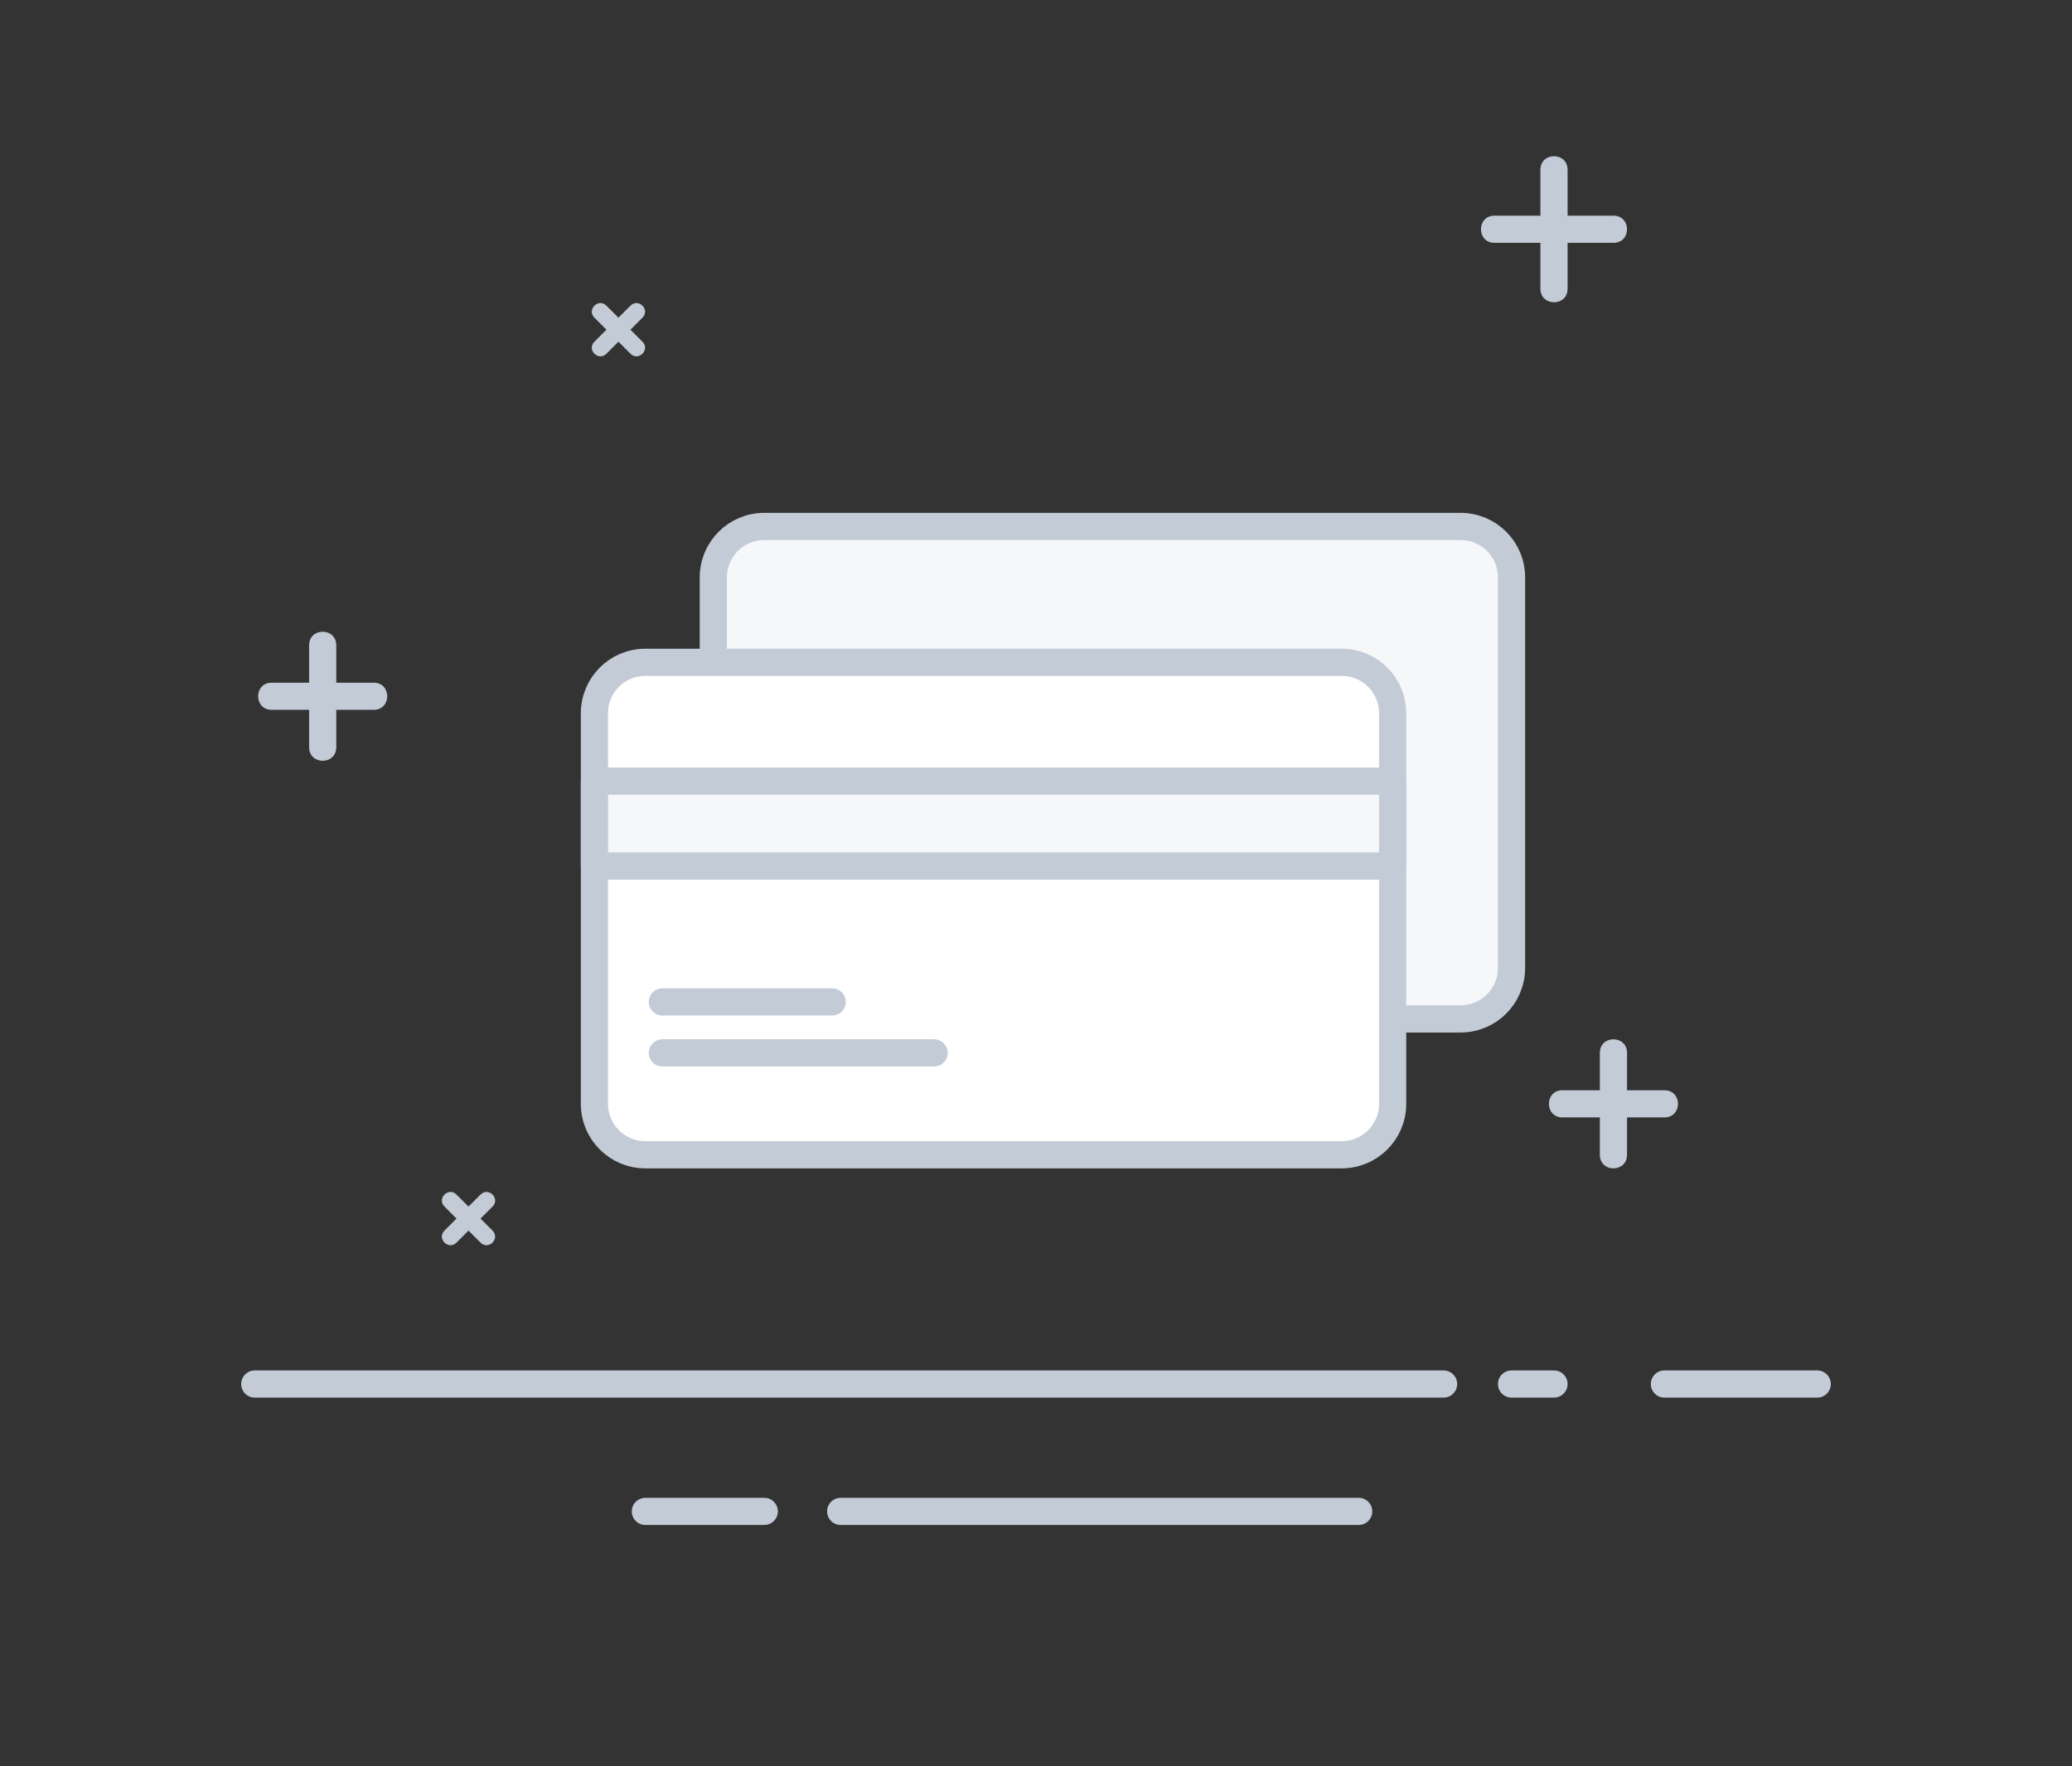 <?xml version="1.0" encoding="UTF-8"?>
<svg width="122px" height="104px" viewBox="0 0 122 104" version="1.1" xmlns="http://www.w3.org/2000/svg" xmlns:xlink="http://www.w3.org/1999/xlink">
    <rect x="0" y="0" width="122" height="104" fill="#333333" stroke="none"/>
    <!-- Generator: Sketch 55 (78076) - https://sketchapp.com -->
    <title>暂无相关卡</title>
    <desc>Created with Sketch.</desc>
    <g id="Page-1" stroke="none" stroke-width="1" fill="none" fill-rule="evenodd">
        <g id="空白页" transform="translate(-348, -664)">
            <g id="暂无银行卡" transform="translate(348, 664)">
                <g id="分组-8">
                    <path d="M15,82.3 C14.558,82.3 14.2,81.942 14.2,81.5 C14.2,81.058 14.558,80.7 15,80.7 L85,80.7 C85.442,80.7 85.8,81.058 85.8,81.5 C85.8,81.942 85.442,82.3 85,82.3 L15,82.3 Z M89,82.3 C88.558,82.3 88.2,81.942 88.2,81.5 C88.2,81.058 88.558,80.7 89,80.7 L91.5,80.7 C91.942,80.7 92.3,81.058 92.3,81.5 C92.3,81.942 91.942,82.3 91.5,82.3 L89,82.3 Z M98,82.3 C97.558,82.3 97.2,81.942 97.2,81.5 C97.2,81.058 97.558,80.7 98,80.7 L107,80.7 C107.442,80.7 107.8,81.058 107.8,81.5 C107.8,81.942 107.442,82.3 107,82.3 L98,82.3 Z M38,89.8 C37.558,89.8 37.2,89.442 37.2,89 C37.2,88.558 37.558,88.2 38,88.2 L45,88.2 C45.442,88.2 45.8,88.558 45.8,89 C45.8,89.442 45.442,89.8 45,89.8 L38,89.8 Z M49.5,89.8 C49.058,89.8 48.7,89.442 48.7,89 C48.7,88.558 49.058,88.2 49.5,88.2 L80,88.2 C80.442,88.2 80.8,88.558 80.8,89 C80.8,89.442 80.442,89.8 80,89.8 L49.5,89.8 Z M94.2,62 C94.2,60.933 95.8,60.933 95.8,62 L95.8,65 C95.8,65.442 95.442,65.8 95,65.8 L92,65.8 C90.933,65.8 90.933,64.2 92,64.2 L94.2,64.2 L94.2,62 Z M95.8,68 C95.8,69.067 94.2,69.067 94.2,68 L94.2,65 C94.2,64.558 94.558,64.2 95,64.2 L98,64.2 C99.067,64.2 99.067,65.8 98,65.8 L95.8,65.8 L95.8,68 Z M18.2,38 C18.2,36.933 19.8,36.933 19.8,38 L19.8,41 C19.8,41.442 19.442,41.8 19,41.8 L16,41.8 C14.933,41.8 14.933,40.2 16,40.2 L18.2,40.2 L18.2,38 Z M92.3,12.7 L95,12.7 C96.067,12.7 96.067,14.3 95,14.3 L92.3,14.3 L92.3,17 C92.3,18.067 90.7,18.067 90.7,17 L90.7,14.3 L88,14.3 C86.933,14.3 86.933,12.7 88,12.7 L90.7,12.7 L90.7,10 C90.7,8.933 92.3,8.933 92.3,10 L92.3,12.7 Z M19.8,44 C19.8,45.067 18.2,45.067 18.2,44 L18.2,41 C18.2,40.558 18.558,40.2 19,40.2 L22,40.2 C23.067,40.2 23.067,41.8 22,41.8 L19.8,41.8 L19.8,44 Z M28.293,70.343 C28.764,69.872 29.471,70.579 29,71.05 L27.939,72.111 C27.744,72.306 27.427,72.306 27.232,72.111 L26.172,71.05 C25.7,70.579 26.407,69.872 26.879,70.343 L27.586,71.05 L28.293,70.343 Z M26.879,73.172 C26.407,73.643 25.7,72.936 26.172,72.464 L27.232,71.404 C27.427,71.209 27.744,71.209 27.939,71.404 L29,72.464 C29.471,72.936 28.764,73.643 28.293,73.172 L27.586,72.464 L26.879,73.172 Z M37.121,18 C37.593,17.529 38.3,18.236 37.828,18.707 L36.768,19.768 C36.573,19.963 36.256,19.963 36.061,19.768 L35,18.707 C34.529,18.236 35.236,17.529 35.707,18 L36.414,18.707 L37.121,18 Z M35.707,20.828 C35.236,21.3 34.529,20.593 35,20.121 L36.061,19.061 C36.256,18.865 36.573,18.865 36.768,19.061 L37.828,20.121 C38.3,20.593 37.593,21.3 37.121,20.828 L36.414,20.121 L35.707,20.828 Z" id="Path" fill="#C3CBD6" fill-rule="nonzero"></path>
                    <g id="编组" transform="translate(35, 31)" stroke="#C3CBD6" stroke-width="1.6">
                        <path d="M10,0 L51,0 C52.657,-3.04359188e-16 54,1.343 54,3 L54,26 C54,27.657 52.657,29 51,29 L10,29 C8.343,29 7,27.657 7,26 L7,3 C7,1.343 8.343,3.04359188e-16 10,0 Z" id="矩形" fill="#F5F7F9"></path>
                        <path d="M3,8 L44,8 C45.657,8 47,9.343 47,11 L47,34 C47,35.657 45.657,37 44,37 L3,37 C1.343,37 2.02906125e-16,35.657 0,34 L-8.8817842e-16,11 C-1.09108455e-15,9.343 1.343,8 3,8 Z" id="矩形复制" fill="#FFFFFF"></path>
                        <path d="M4,31 L20,31" id="路径-4" stroke-linecap="round" stroke-linejoin="round"></path>
                        <path d="M4,28 L14,28" id="路径-4复制" stroke-linecap="round" stroke-linejoin="round"></path>
                        <polygon id="路径-4复制-2" fill="#F5F7F9" stroke-linecap="round" stroke-linejoin="round" points="0 15 47 15 47 20 1.66977543e-13 20"></polygon>
                    </g>
                </g>
            </g>
        </g>
    </g>
</svg>